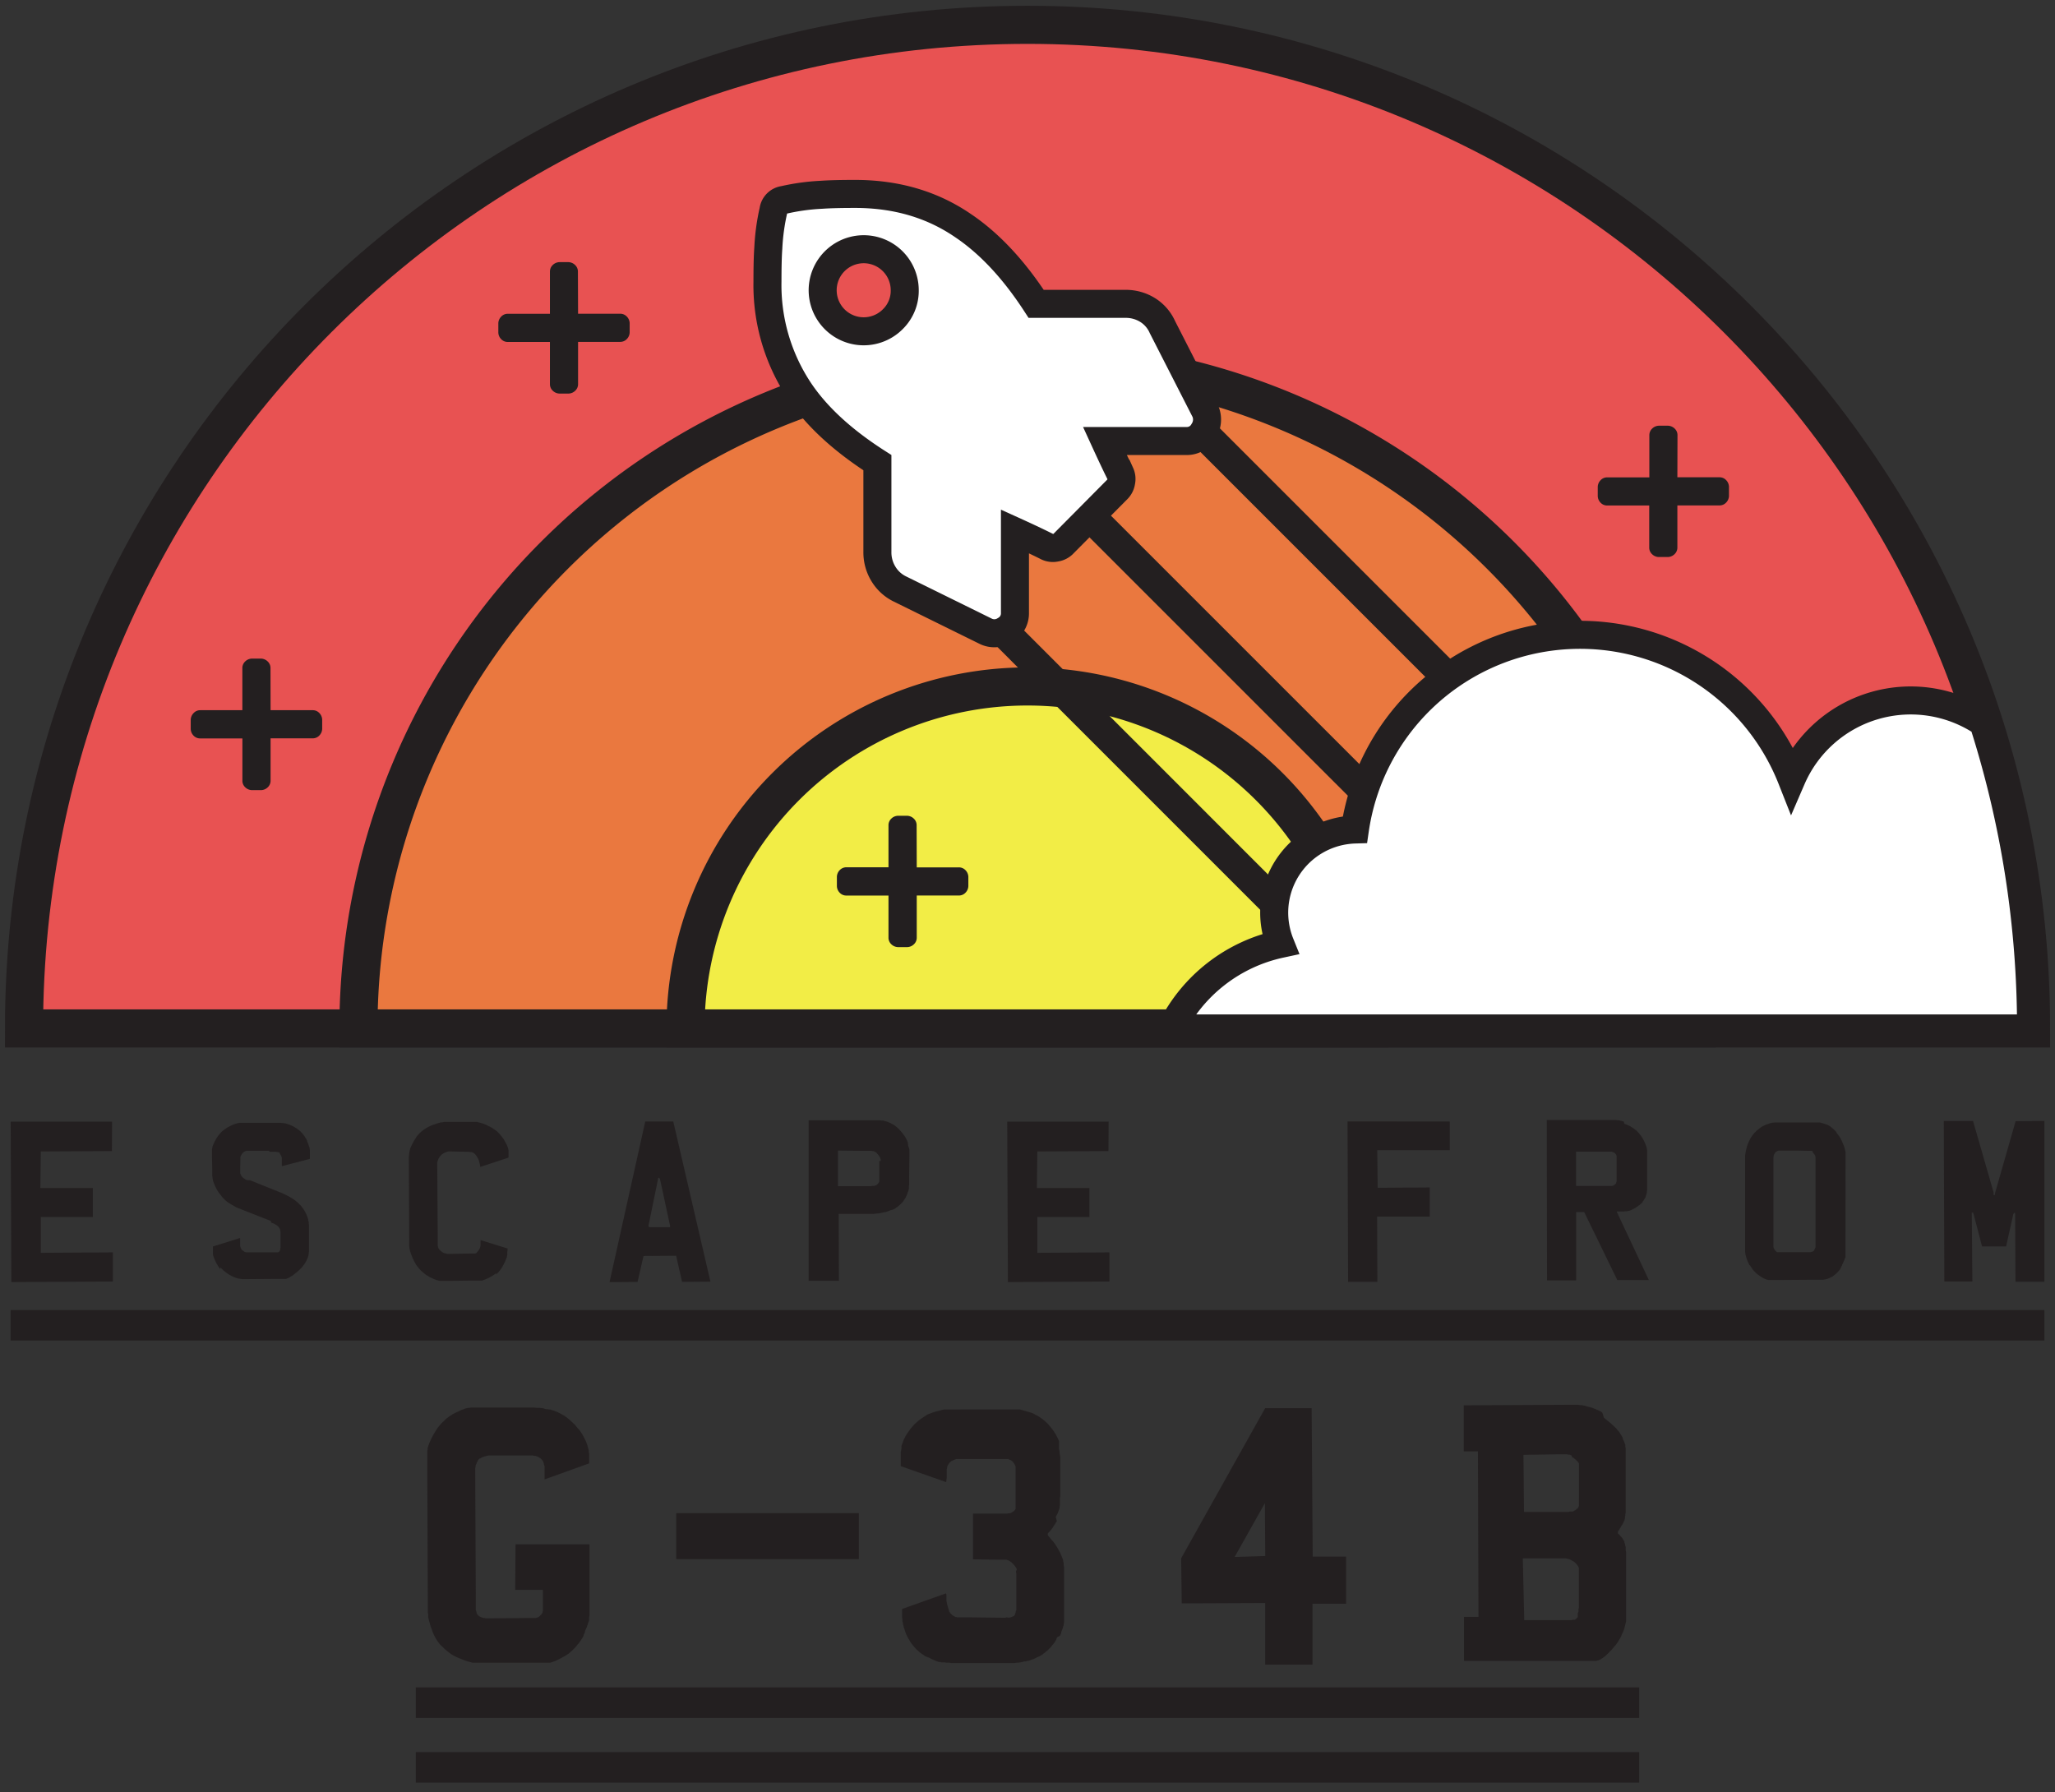 <svg xmlns="http://www.w3.org/2000/svg" width="181.09mm" height="157.93mm" viewBox="0 0 513.33 447.68"><rect x="0" y="0" width="513.33" height="447.68" fill="#333333" stroke="none"/><defs><style>.a{fill:#e85252;}.a,.b,.c,.d,.f{stroke:#231f20;stroke-miterlimit:10;}.a,.b,.c{stroke-width:9.52px;}.b{fill:#ea783f;}.c{fill:#f2ed46;}.d{fill:none;stroke-width:7.62px;}.e{fill:#231f20;}.f{fill:#fff;stroke-width:7px;}</style></defs><title>logo</title><path class="a" d="M507.35,256.89H6C6,118.44,118.21,6.2,256.66,6.2S507.35,118.44,507.35,256.89Z"/><path class="b" d="M423.78,256.89H89.54a167.12,167.12,0,1,1,334.24,0Z"/><path class="c" d="M342.08,256.89H171.24a85.42,85.42,0,0,1,170.84,0Z"/><line class="d" x1="238.87" y1="95.56" x2="400.46" y2="257.14"/><path class="e" d="M144.4,78.37h10.52a2.22,2.22,0,0,1,1.63.68,2.47,2.47,0,0,1,.74,1.68v2.31a2.47,2.47,0,0,1-.74,1.68,2.23,2.23,0,0,1-1.63.68H144.4V95.94a2.23,2.23,0,0,1-.68,1.63,2.48,2.48,0,0,1-1.68.74h-2.31a2.48,2.48,0,0,1-1.68-.74,2.22,2.22,0,0,1-.68-1.63V85.42H126.84a2.22,2.22,0,0,1-1.63-.68,2.47,2.47,0,0,1-.73-1.68V80.74a2.48,2.48,0,0,1,.74-1.68,2.23,2.23,0,0,1,1.63-.68h10.52V67.85a2.24,2.24,0,0,1,.68-1.63,2.49,2.49,0,0,1,1.68-.74H142a2.49,2.49,0,0,1,1.68.74,2.22,2.22,0,0,1,.68,1.63Z"/><line class="d" x1="224.47" y1="131.54" x2="349.81" y2="256.89"/><line class="d" x1="278.45" y1="86.11" x2="449.17" y2="256.83"/><path class="e" d="M67.59,177.4H78.11a2.22,2.22,0,0,1,1.63.68,2.47,2.47,0,0,1,.74,1.68v2.31a2.47,2.47,0,0,1-.74,1.68,2.23,2.23,0,0,1-1.63.68H67.59V195a2.23,2.23,0,0,1-.68,1.63,2.48,2.48,0,0,1-1.68.74H62.91a2.48,2.48,0,0,1-1.68-.74,2.22,2.22,0,0,1-.68-1.63V184.45H50a2.22,2.22,0,0,1-1.63-.68,2.47,2.47,0,0,1-.73-1.68v-2.31a2.48,2.48,0,0,1,.74-1.68A2.23,2.23,0,0,1,50,177.4H60.54V166.88a2.24,2.24,0,0,1,.68-1.63,2.49,2.49,0,0,1,1.68-.74h2.31a2.49,2.49,0,0,1,1.68.74,2.22,2.22,0,0,1,.68,1.63Z"/><path class="e" d="M419,119.22h10.52a2.22,2.22,0,0,1,1.63.68,2.47,2.47,0,0,1,.74,1.68v2.31a2.47,2.47,0,0,1-.74,1.68,2.23,2.23,0,0,1-1.63.68H419v10.52a2.23,2.23,0,0,1-.68,1.63,2.48,2.48,0,0,1-1.68.74h-2.31a2.48,2.48,0,0,1-1.68-.74,2.22,2.22,0,0,1-.68-1.63V126.27H401.47a2.22,2.22,0,0,1-1.63-.68,2.47,2.47,0,0,1-.73-1.68v-2.31a2.48,2.48,0,0,1,.74-1.68,2.23,2.23,0,0,1,1.63-.68H412V108.71a2.24,2.24,0,0,1,.68-1.63,2.49,2.49,0,0,1,1.68-.74h2.31a2.49,2.49,0,0,1,1.68.74,2.22,2.22,0,0,1,.68,1.63Z"/><path class="e" d="M229,216.66h10.52a2.22,2.22,0,0,1,1.63.68,2.47,2.47,0,0,1,.74,1.68v2.31a2.47,2.47,0,0,1-.74,1.68,2.23,2.23,0,0,1-1.63.68H229v10.52a2.23,2.23,0,0,1-.68,1.63,2.48,2.48,0,0,1-1.68.74H224.3a2.48,2.48,0,0,1-1.68-.74,2.22,2.22,0,0,1-.68-1.63V223.7H211.41a2.22,2.22,0,0,1-1.63-.68,2.47,2.47,0,0,1-.73-1.68V219a2.48,2.48,0,0,1,.74-1.68,2.23,2.23,0,0,1,1.63-.68h10.52V206.14a2.24,2.24,0,0,1,.68-1.63,2.49,2.49,0,0,1,1.68-.74h2.31a2.49,2.49,0,0,1,1.68.74,2.22,2.22,0,0,1,.68,1.63Z"/><path class="f" d="M195.8,49.94a53.51,53.51,0,0,1,9.44-1.29q3-.21,8.36-.21,15.44,0,27,7.94,9.87,6.65,18.23,19.52h22.31a10.31,10.31,0,0,1,5.47,1.5,9.58,9.58,0,0,1,3.75,4.29l10.72,21a5.29,5.29,0,0,1-.43,5,4.75,4.75,0,0,1-4.29,2.47H276q2.36,5.15,3.86,8.15a3.19,3.19,0,0,1,.21,2,3.35,3.35,0,0,1-.86,1.82L265.5,135.95a3.35,3.35,0,0,1-1.82.86,3.19,3.19,0,0,1-2-.21q-3.43-1.72-8.15-3.86V153.1a4.75,4.75,0,0,1-2.47,4.29,4.91,4.91,0,0,1-5,.21L224.75,147.1a9.83,9.83,0,0,1-4.08-3.75,10.31,10.31,0,0,1-1.5-5.47V115.57q-13.08-8.36-19.52-18a47.64,47.64,0,0,1-7.94-27.24q0-5.58.21-8.36a53.51,53.51,0,0,1,1.29-9.44A3,3,0,0,1,195.8,49.94ZM226,72.46a10.25,10.25,0,1,0-3,7.29A9.93,9.93,0,0,0,226,72.46Z"/><line class="d" x1="2.65" y1="331.04" x2="510.68" y2="331.04"/><path class="e" d="M136.36,352l.41,0,.37.09.37,0,.37.14.32.09.37.14.37.14.37.14.32.18.37.18.32.18.32.18.32.18.32.23.27.18.28.23.55.46.27.27.28.23.28.28.27.23.5.6.23.28.23.27.27.28.23.32.18.28.23.32.18.32.18.32.18.32.14.32.18.32.14.32.14.32.09.32.14.32.09.37.09.32.09.32.09.32,0,.37.09.37,0,.37,0,.37,0,.37,0,.18v.37l0,.14v.69l-11.14,4v-.32l0-.32,0-.32,0-.32v-.55l0-.28V367l0-.23,0-.27,0-.14v-.09l-.09-.27-.09-.23v-.09l0,0,0-.14-.09-.23-.09-.14,0-.14-.18-.23-.09-.09-.09-.14-.18-.18-.23-.18-.14-.09-.14-.09-.27-.14-.28-.14-.14,0-.18-.09-.14,0-.18,0-.32-.09h-.18l-.14,0h-.18l-.18,0h-.92l-8.07,0-.37,0h-.41l-.37,0-.32,0-.37.09-.32.09-.32.09-.32.09-.28.14-.23.14-.14.09-.14,0-.09.09-.09.09-.14.09-.09.14-.09.09,0,.14-.18.27-.09.14,0,.14-.14.28-.14.32,0,.14,0,.18-.09.32,0,.28,0,.18v.28l0,.14v.55l.14,30.2v.55l0,.55v.23l0,.23v.5l0,.23v.23l0,.23v.18l0,.18,0,.23v.18l0,.18,0,.14.09.18.09.32,0,.14.09.14,0,.09.09.14.09.14.09.09.09.09.09.09.14.09.09.09.09,0,.14.09.23.09.23.09.28.09.28,0,.27.09.28,0h.28l.28,0h.09l10.13-.09h0l.14,0h.23l.14,0H133l.18,0h.23l.09,0h.14l.09,0,.14,0,.23-.09.14,0,.09-.09.09,0,.14-.09.09-.09.14-.09.09-.09.09-.14.14-.09.14-.14.09-.14.09-.14.09-.14v0h0l0-.09v-.09h0v0l.09-.18v0l0-.09,0-.18,0-.14,0-.09v-.09l0-.18,0-.18v-1.7l0-.87v-1.83l-6.92,0,.09-11.36h18.47v4.72l0,.64v6.74l0,.23v1.19l0,.78,0,.78,0,.83,0,.82v.18l0,.23,0,.37V403l0,.23,0,.37-.09.41,0,.14v.14l0,0v.09l0,.09,0,.18-.09.37-.14.32-.09.37-.14.32-.09.32-.14.32-.14.32-.14.27-.09.32,0,.09,0,.09,0,0v0l-.14.28-.14.28,0,.14-.09.14,0,.14-.09.14-.18.28-.14.23-.18.28-.18.23-.18.28-.18.28-.23.23-.23.28-.23.28-.23.28-.28.27-.27.28-.23.23-.28.23-.23.23-.28.23-.28.18-.23.18-.28.14-.23.18-.28.14-.28.14-.27.18-.32.14-.32.18-.32.14-.32.18-.32.14-.32.09-.32.14-.32.09-.27.09-.32,0-.28,0-.28,0h-.69l-.23,0h-1.65l-.18,0H128.8l-.64,0h-5.64l-.41,0h-2.57l-.37,0-.37,0-.37,0-.37,0-.32-.09-.32-.09-.69-.18-.69-.23-.37-.14-.32-.14-.37-.14-.32-.14-.37-.14-.32-.14-.32-.18-.32-.14-.28-.18-.32-.18-.28-.23-.27-.18-.28-.23-.23-.18-.27-.23-.28-.23-.46-.46-.5-.46-.23-.23-.23-.28-.18-.28-.23-.27-.18-.28-.18-.28-.18-.32-.14-.28-.18-.32-.14-.32-.14-.32-.14-.32-.09-.32-.14-.32-.09-.32-.14-.32-.18-.69-.09-.32-.09-.28-.14-.64-.09-.28,0-.28,0-.32,0-.27-.09-.28v-.28l0-.28,0-.23v-.5l-.14-35.1v-.37l0-.32v-.32l0-.32v-.28l0-.27v-.28l0-.28v-.23l0-.23v-.23l0-.23v-.18l0-.18,0-.18v-.18l.09-.32,0-.32.09-.32.09-.32.14-.32.09-.32.28-.64.32-.69.32-.6.37-.64.37-.6.23-.32.18-.32.23-.27.23-.28.28-.32.23-.28.28-.28.28-.23.28-.28.27-.28.28-.23.32-.23.28-.23.32-.18.32-.23.32-.18.64-.32.69-.32.64-.32.69-.23.32-.14.37-.09.37-.09.37,0,.37-.09.37,0H119l1.51,0h.78l.78,0h.09l11.13,0,.78.09h.41l.41,0,.73.09Z"/><path class="e" d="M252.14,404.09l.14-.09.09,0,.09,0,.14-.09.18,0,.14-.14.09,0,.09,0,.14-.09.14-.14.14-.14,0,0,0-.09,0-.09,0,0,.09-.09,0-.14.09-.18,0-.18.09-.23.09-.28v-.14l0-.18v-.14l0-.23v-.18l0-.23v-.82l0-.32v-.32l0-6,0-.28,0-.23-.09-.28,0-.23L254,392l-.09-.18-.09-.23-.14-.18-.14-.18-.14-.18-.14-.18-.14-.18-.18-.14-.14-.18-.18-.14-.18-.14-.18-.09-.18-.14-.18-.09-.23-.09-.23-.09-.23,0-.28,0-.23,0-.5,0-.46,0h-1l-5.68-.09,0-11.41h7l.27,0h.28l.28,0h.28l.09,0h.14l.23,0,.23-.09.23,0,.09,0,.09,0,.23-.09.18-.09.18-.09.14-.14h0v0h0l.09,0,.18-.14.14-.14.14-.18v0l0,0,0,0,.14-.18v0l0,0,0,0,0-.18,0-.14v-.18l0-.14,0-.64,0-.64v-7.61l0-.14,0-.28v-.23l0-.23,0-.23-.09-.18-.09-.23-.14-.23-.09-.18-.18-.18,0-.09-.09,0,0-.09-.09-.09-.14-.09-.18-.14-.18-.09-.18-.09-.23-.09-.18-.09-.18,0-.14,0-.18,0h-.14l-.09,0h-9.81l-.32,0h-1.15l-.09,0-.46,0-.41,0-.23.09-.23.09-.41.18-.18.09-.09,0-.09.09-.18.14-.14.14-.18.18-.14.18-.09.18-.14.23-.09.18-.09.28,0,.23-.09.23,0,.23,0,.28,0,.28v.27l0,.55,0,.55-.14,1.1L225,366.23l0-.18v-.23l0-.18v-.23l0-.18,0-.18v-.41l0-.41,0-.41,0-.37,0-.41,0-.23v-.18l.09-.18,0-.18.09-.37,0-.14,0-.18,0-.18,0-.18.09-.28.09-.27.09-.23.09-.23.09-.28.09-.23.23-.46.23-.46.23-.41.28-.41.27-.37.28-.41.28-.37.32-.37.32-.37.32-.37.37-.32.37-.32.18-.18.18-.14.41-.28.37-.27.41-.28.46-.28.41-.28.46-.18.46-.18.46-.18.92-.28,1-.23.46-.14.5-.09.5,0,.5,0,.5,0,.5,0,.5,0,.46,0H240l.18,0h3.39l.32,0h6.46l.32,0h1.15l.27,0h.73l.23,0h.55l.18,0h.46l.14,0h.32l0,0h.09l1,.28.5.14.46.14.5.14.41.14.23.09.23.09.41.23.41.23.37.18.37.23.37.28.37.23.32.28.32.28.37.32.32.32.32.37.32.37.32.41.28.37.27.37.23.41.28.37.18.41.23.41.18.41.18.41,0,.14v0l0,0,0,.09v0l0,0,0,.23v0l0,0,0,.09v.14l0,0,0,.14,0,.18,0,.18,0,0v.18l0,0v.14l0,0v.18l0,0v0l0,.18,0,.18.14.46v.23l0,.23.09.5.09.5,0,.5,0,.5,0,.55,0,1.05,0,1.05v3.67l0,.46v.46l0,.5,0,.46,0,.28v.23l-.09.5,0,.09v.09l0,.23,0,.23v.14l0,0v.09l0,.23v.09l0,.09,0,.18v.18h0v0l0,.23-.09.23,0,.14,0,.09,0,.23-.18.46-.14.41-.18.46-.23.41-.09.23-.14.18L264,380l-.28.37-.23.41-.28.41-.27.46-.18.18-.14.23-.14.14-.14.18-.14.18-.14.14-.14.14-.09.14-.09,0,0,.09h0v0l0,0,0,.09,0,.09v.18l0,0,0,.09h0l0,0,.09.09.5.6.23.28.23.28.28.27.23.32.27.37.23.37.27.41.23.41.23.41.23.41.18.41.18.41.18.46.18.46.09.23,0,.23.14.5,0,.23,0,.28.09.5v.09l0,0v.87l0,.28v9.26l0,.09v.37l0,.18v.23l0,.18v.14l0,.18v.14l0,.09v.28l0,.14,0,.18,0,.14v.18l0,.09V405l0,.14,0,.14,0,.14-.09.18,0,.18,0,.18-.18.41,0,.18-.09.23-.18.46-.09.23-.09.23,0,.14,0,.09-.09.23-.23.46L264,409l0,.09,0,.09-.14.23,0,.09,0,.09-.14.18-.23.41-.28.37-.14.18-.18.18-.28.37-.32.37-.32.28-.14.18-.14.14-.32.23-.09.09h0l0,0-.14.14-.37.28-.18.09-.14.18-.18.09-.18.14-.18.09-.23.14L259,414l-.41.23-.23.09-.14.09-.09,0-.23.09-.23.09-.5.18-.23.09-.23,0-.46.14h-.14l0,0h0l-.23,0-.5.14-.46.09-.5.09-.46,0-.5.09-.46,0h-1.37l-.18,0h-5.77l-.41,0h-1.6l-.37,0H239l-.37,0h-.82l-.09,0h-.18l-.41-.09-.41,0-.41,0-.37-.09-.18,0-.18,0-.23,0-.23,0-.18-.09-.23,0-.23,0-.23-.09-.5-.18-.41-.18-.41-.18-.37-.18-.18-.09-.18-.09-.18-.14-.09,0-.14,0-.18-.14-.09,0-.09,0-.23-.14-.23-.09-.18-.18-.23-.14-.18-.14-.23-.14-.37-.28-.37-.32-.18-.18-.18-.14-.32-.32-.32-.37-.28-.32-.32-.41-.28-.37-.23-.37-.23-.41-.14-.18-.09-.23-.23-.41-.23-.46-.18-.46-.14-.41-.14-.46-.18-.5-.09-.46-.09-.23,0-.23-.14-.5,0-.5-.09-.46,0-.55,0-.5,0-.55,0-.55L236.33,398l.09.46v.23l0,.23,0,.41,0,.5.09.46.09.5.14.46.14.5.09.28.09.23,0,.09,0,.14.14.18.14.23.18.18.14.14.09.09.09.09.18.14.23.14.18.09.23.14.23,0,.23.09.23,0,.23,0h.09l0,0h.37l.92,0h1.42l7.93.09.37,0,.37,0,.37-.09Z"/><path class="e" d="M316,351.75l11.64,0,.27,37.07h8.34V400.6h-8.39v15.21l-11.82,0V400.42l-20.85.09-.14-11.27L316,351.8Zm-7.56,37.16,7.61-.23-.09-13.2-7.52,13.38Z"/><path class="e" d="M400.66,354.14l.37.32.32.23.55.46.6.5.28.28.32.27.14.14.14.14.32.28.23.32.14.14.14.18.14.14.14.18.23.37.09.18.14.18.23.37.18.37,0,.09,0,.09.09.23.09.18.09.18.14.37.14.37.09.18,0,.18,0,.09v.09l0,.18.09.37,0,.14,0,.18v.18l0,.18,0,.14v.14l0,.18v.37l0,0v.78l0,10.68v.55l0,.41v.41l0,.41v.23l0,.23,0,.18v.23l0,.18v.23l-.09.41,0,.23v.18l-.09.23V379l0,.09,0,.09v.14l-.09.18,0,.09v0l0,.09-.09.18-.18.37-.18.37-.09.18-.09.14-.14.18-.09.18-.09.14-.09.18-.14.14,0,.09v0l0,0,0,0,0,.09-.14.14-.18.27-.09.09-.09.14,0,.09h0V383l0,0v0h0l0,0,0,0,0,.09.09,0,0,0,.09.09.09.09.09.09.18.18.09.14.14.14.09.09.14.18.14.14.09.18.09.18.14.18.09.18.09.18,0,.23.09.23.09.18,0,.23.14.46,0,.18,0,.23v.09l0,.09,0,.23.09.41,0,.41,0,.41,0,.41v.41l0,.37,0,.41,0,.37v7.06l0,.41v2.38l0,.28v2.43l0,.18v.92l0,0v.09l0,.09v.14l0,.09v.18l0,.14v.18l-.09.32-.09.37-.09.37-.09.37-.09.37-.14.37-.14.37-.18.37-.18.37-.14.37-.18.37-.18.32-.18.28-.18.32-.18.28-.23.32-.23.32-.28.28-.23.32-.32.37-.27.32-.32.28-.28.32-.28.28-.18.14,0,0,0,0h0l-.28.28,0,0h0l-.09.09-.14.14-.14.09-.18.14,0,0,0,0h0l-.18.14-.14.09-.18.09-.18.14-.18.09-.18.09-.18.09-.23.09-.18,0-.23.09h-.09l-.09,0h-.14l-.09,0h-.14l-.09,0-.23,0H397l-.14,0h-7.24l-.5,0H370.32l-.87,0H365.7l0-11,3.62,0-.14-41.33-3.53,0,0-11.5,26.35-.14.32,0h.69l.37,0,.41,0,.41,0,.46.09.41,0,.46.09.46.09.41.14.41.09.46.14.41.09.41.18.41.14.37.18.37.14.37.18.32.18.32.23Zm-8,9.49-.14-.09-.23-.09-.18-.09-.18,0-.23,0-.18-.09-.23,0H391l-.18,0-.23,0h-1.24l-8.8.14.14,14.25h10.54l.23,0,.23,0h.18l.23-.09.18,0,.23,0,.09,0,.09,0,.09,0h.09l.18-.09.18-.09.18-.14h0l0,0,.09,0,.14-.14.18-.14.14-.09.09-.09.09-.09,0,0,.09-.09,0-.09,0,0,.09-.09,0-.09.09-.18,0-.09,0,0v0l0,0v0l0-.09v-.09l0,0,0-.09v0l0,0v-.14l0-.09v-.23l0-.14,0-.23V373h0v-.14l0-.37v-.78l0-.37v-3.71l0-.23V367l0-.18v-.37l0-.14,0-.28,0-.14v-.09l0-.09,0-.09,0,0v-.09l-.18-.23-.18-.23-.09-.14-.14-.09-.23-.23-.28-.23-.28-.23-.18-.09-.28-.23Zm-11.91,41.06,9.44,0h.6l0,0h.5l.14,0h.18l.18,0,.18,0h.14l.18,0,.14,0,.18,0,.32-.09,0,0,.09,0,.18,0,0,0,0,0h0l.09,0,.09,0,.14-.09.14-.14,0,0,.09,0,.09-.14.14-.14,0,0v0h0v0l.14-.14V403h0l0-.09.09-.14.09-.18,0-.09,0-.09,0-.23,0-.14,0-.18.09-.18,0-.18v-.23l0-.18,0-.18v-.23l0-.18v-.46l0-.18v-.5l0-.23v-5.91l0-.09v-.23l0,0v-.14l0-.09v-.14l0-.09v0l0-.14,0,0v-.09l0-.14,0-.14,0-.14,0-.14-.14-.32-.09-.14-.09-.14-.09-.14-.09-.09-.23-.28-.23-.23-.28-.23-.32-.18-.18-.09-.14-.09-.18-.09-.18-.09-.18-.09-.18,0-.18-.09-.18,0-.23-.09-.18,0-.23,0-.23,0h-.23l-.18,0h-.23l-.23,0-9.3,0Z"/><rect class="e" x="168.91" y="377.97" width="45.63" height="11.49"/><path class="e" d="M27.95,287.53l-17.76.09-.11,9.14H23.19V304l-13,0v8.94l18-.11v7.28l-25.36.14-.17-40.08H28Z"/><path class="e" d="M67.27,287.45l-3.81,0-.26,0h-1l-.09,0-.17,0-.17,0-.12,0h-.06l-.17.06-.14.06-.09,0-.06.06-.14.06-.12.09-.09.09-.11.11-.09.09-.09.11-.14.2-.12.2-.09.2-.09.2v.09l0,.09,0,.11v.2l0,.11v0L60,291.6v.69l0,.2,0,.2,0,.17,0,.2.06.17.06.14.06.14.06.14.09.12.09.11.09.11.09.11.11.09,0,0,.06.06.12.06.09.09.06,0,0,0h0l.09.06.09.09h.06l0,.06.11.06.17.09,0,0h0l0,0,.09,0,.09,0,.09,0,.09.06h.09l.06,0h.06l0,0h0l0,0h.06l.06,0h.06l.06,0h0v0h.11l0,0h0l7.45,3,.29.09.29.14.14.06.14.06.14.09.17.06.32.17.14.06.17.09.17.09.17.09.17.09.17.11.17.09.17.09.34.23.34.2.14.11.17.12.29.26.17.11.14.12.29.29.26.29.14.11.14.14.23.32.11.14.12.14.11.17.11.17.09.14.11.17.2.34.09.17.09.2.09.17.06.17.09.2.06.17.14.4.06.17.06.2,0,.2.06.23.06.17,0,.23,0,.2.06.23,0,.2v.23l0,.2,0,.23v4.9l0,.2v.23l0,.2,0,.2,0,.2-.06.23,0,.2,0,0v.06l0,.09-.06.2,0,.2-.09.2-.06.2-.06.17-.09.2-.09.17-.06.17,0,.06,0,0-.06.09-.09.17-.09.17-.06.09-.06.09-.09.17-.06.06-.06.09-.06.09-.06.09-.06.06-.06.09-.11.14-.11.17-.26.29-.14.14-.14.14-.11.11-.09.09-.06.06-.32.29-.29.26-.17.14,0,0-.06,0-.06.06-.34.29-.09.06-.09.06-.14.14-.17.11-.17.11-.17.09-.17.11-.14.09-.17.09-.14.09-.14.06-.17.06-.14.06-.14.06-.14,0-.12,0-.14,0-.14,0h-.11l-.26,0h-.23l-.23,0h-.2l-.09,0h-.37l-.06,0H69.5l-8,.06h-.06l-.26,0-.23,0-.23,0-.23,0-.23-.06-.23,0-.2-.06-.23,0-.2-.06-.2-.06-.2-.06-.2-.06-.2-.09-.2-.06-.17-.09-.17-.09-.2-.09-.17-.09-.17-.09-.17-.09-.17-.11-.17-.09-.14-.12-.17-.09-.29-.23-.14-.11-.14-.11-.14-.11-.14-.12-.11-.11-.14-.14-.12-.11-.14-.14-.11-.14-.11-.14L55,317l-.11-.14-.23-.32-.11-.17-.09-.14-.2-.34-.09-.17-.12-.17-.17-.37-.09-.17-.06-.2-.09-.17-.09-.17-.06-.17-.06-.17-.06-.17-.06-.14-.06-.17,0-.14-.06-.14,0-.14,0-.14,0-.14,0-.14v-.11l0-.26,0-.2,0-.11v-.26l0-.17v-.34l6.79-2.12v.86l0,.26v.23l0,.26,0,.12,0,.09,0,.2.06.2.06.17.06.14.09.17.06.12.09.11.09.11.06,0,.06.06.09.09.11.06.09.09.11.06.09.06.11.06.11,0,.11.06.09,0,.11,0,.11,0,.12,0,.23,0h.26l6.39,0,.14,0,.11,0,.11,0,.09,0,.09,0,.09,0,.06,0h.06l.11-.09,0,0,.06-.06.06,0v0h0l0,0,.11-.09.06-.09,0-.06,0,0,0,0,0-.06.06-.09.06-.09v0h0l0-.06,0-.09,0-.06,0,0,0-.09v0l0,0v-.06l.06-.11,0-.09v-.11l0-.09,0-.12,0-.11v-.83l0-.09v-1.43l0-.06v-.95l0-.17-.06-.2,0-.11,0-.09-.06-.12,0-.09-.11-.2-.06-.11-.06-.09-.06-.11-.09-.11-.12-.09-.09-.11-.11-.09-.14-.09-.14-.11-.14-.06-.17-.11-.17-.09-.17-.09-.2-.06-.23-.09-.2-.09L67.7,305l-.23-.09-8.37-3.29-.26-.14-.23-.14-.14-.09-.11-.06-.14-.09-.11-.06L58,301l-.14-.09-.26-.14-.11-.09-.14-.09-.26-.14-.14-.11-.14-.09-.11-.09-.14-.12-.14-.11-.11-.11-.14-.12-.14-.14-.11-.11-.14-.14-.12-.14-.14-.14-.14-.17-.11-.17-.14-.17-.12-.17-.29-.34-.23-.37-.23-.34-.2-.34-.17-.37-.17-.34-.14-.34-.14-.37-.06-.17-.06-.17L53.2,295l0-.2-.06-.17,0-.2-.06-.17V294l-.06-.2v-.2l0-.2v-.2l0-.23v-.69l-.06-3.09v-.09l0,0v-.17l0-.06v-.26l0-.09v-.2l0-.11V288l0-.14v-.29l0-.11,0-.17,0-.14,0-.14.06-.17,0-.17.06-.14,0-.17.06-.17.09-.17.06-.17.09-.17.09-.17.06-.17.09-.2.2-.34.09-.2.11-.17.09-.17.11-.14.11-.17.11-.17.12-.14.11-.14.11-.14.12-.14.26-.29.26-.26.12-.11.14-.11.29-.23.29-.23.17-.09.14-.11.17-.12.14-.09.34-.17.34-.17.34-.17.2-.09.17-.06.2-.09.2-.06.17-.06.23-.06.2-.06.2-.06.2,0,.23-.06.23,0,.23,0,.23,0,.23,0,.23,0,.26,0,7.31,0H69l.23,0h.23l.23,0,.2,0h.23l.23.06.23,0,.2,0,.2.06.23,0,.2.06.2.06.23.06.2.09.2.06.37.14.2.09.2.09.17.09.17.09.17.09.17.11.32.2.17.09.14.11.14.12.17.11.12.11.14.11.14.12.11.11.11.14.14.14.12.11.11.14.11.14.11.14.09.14.11.14.11.14.09.17.09.17.12.14.09.17.09.17.09.17,0,.09,0,.09.14.32.14.34.11.32.11.34.06.14.06.17,0,.14,0,.17.06.17v.06l0,.09,0,.14,0,.17v.06l0,.09,0,.14V288l0,.14v.14l0,.14v1.06l-7,1.81,0-.26v-.92l0-.2,0-.2,0-.17,0-.2,0-.17-.06-.17-.06-.17-.06-.14-.09-.14-.06-.14-.09-.14-.06-.06,0-.06-.11-.11L69.9,288l-.11-.09-.14-.09-.09,0-.09,0-.09-.06-.06,0-.11,0-.06,0-.2-.06-.2,0-.23,0h-.11l-.09,0H67.27Z"/><path class="e" d="M119.34,280.31l.26.06.26.06.29.09.26.06.26.09.26.09.23.11.26.09.23.12.26.14.23.11.26.11.23.14.23.12.2.14.23.14.23.14.2.17.23.14.2.17.17.17.17.17.17.17.17.17.29.37.14.17.17.2.14.2.14.2.14.2.14.23.11.23.14.23.11.23.14.23.12.23.09.26.11.23.09.26,0,.11.06.14,0,.09.06.14,0,.11,0,.06v.06l0,0v.06l0,.11,0,.06v.06l0,.09,0,.11,0,.09,0,.09,0,.09v.09l0,.09v.09l0,.09,0,.12,0,.14V289l0,.06v.11h0l-7.08,2.32,0-.29-.06-.26-.06-.26-.06-.26-.06-.26-.06-.23-.11-.26-.09-.23-.12-.2-.06-.11-.06-.09-.06-.12-.06-.09-.06-.09-.06-.09-.14-.17-.06-.09-.06-.06-.09-.09-.06-.06-.14-.11-.09-.06-.09-.06-.09-.06-.09,0-.11-.06-.09,0-.11-.06-.11,0-.11,0-.14,0-.11-.06h-.14l-.14,0-.14,0-.14,0H117l-4.18-.09,0,0h-.29l-.29,0-.11,0-.14,0-.26.06-.23.09-.26.09-.23.12-.12.06-.11.06-.11.06-.11.09-.12.06-.09.09-.09.09-.09.09-.11.09-.06.09-.09.09-.06.09-.14.2-.06.11-.06.11-.06.12-.06.11-.09.23-.06.23-.09.26,0,.26,0,.26,0,.26v.57l0,0,.11,16.68,0,.29v.29l0,.57v1.15l0,.14v.14l0,.14v.14l.06.11,0,.11,0,.14.06.12.06.11.06.11.09.09.06.11.09.11.09.09.09.09.11.09.09.09.11.06.23.17.2.11.12.06.14.06.11,0,.11.06.12,0,.14.06.26.06.14,0h.14l5.3-.09.17,0h.11l.14,0,.14,0,.06,0h.06l.14,0,.11,0,.06,0h.06l.06,0h0l.06,0h0l0,0,.09,0,.06,0,0,0,.09,0,.09-.06.09,0,.06-.06.14-.12,0-.06,0,0,.09-.06.06-.09.06-.06.06-.09,0,0,.06-.06.06-.09.06-.09.06-.09.06-.09.06-.11.06-.11.06-.09.06-.11,0-.11.06-.12,0-.06v0l0,0,0-.14.06-.11,0-.12,0,0v0l0-.09,0-.11v-.06l0,0v-.06l0-.11,0-.14,0-.12v-.09l0-.06,0-.14,0-.14v-.14l6.79,2.12-.06.29v.09l0,0v.17l-.06.29,0,.11,0,.14,0,.06,0,.09,0,.14,0,.11,0,.14-.09.26,0,.06,0,.06,0,.14-.12.23-.09.26-.11.23-.09.26-.11.23-.11.23-.12.23-.11.23-.06.09-.06.12-.11.23-.14.2-.11.2-.14.2-.09.09-.06.11-.14.2-.09.09-.06.09-.14.17-.17.2-.09.06-.09.11-.09.06-.09.09,0,.06-.06,0-.09.09L124,318l-.11.06,0,0-.06.06-.2.14-.2.14-.2.14-.23.14-.2.14-.23.11,0,0h0l0,0-.11.06-.2.11-.2.11-.43.2-.23.09-.2.09-.2.06-.2.09-.4.14h-.06l-.06,0h-.09l-.06,0h-.09l-.09,0h-.09l-.09,0h-.26l-.06,0h-.32l-.06,0h-.26l-.14,0h-.4l-.09,0h-.89l-5.21.06h-.89l-.09,0h-.17l-.11,0h-.09l-.11,0-.11,0-.12,0h-.09l-.14,0-.12,0-.11,0h0l0,0h-.09l-.11,0-.26-.09-.26-.06-.29-.09-.23-.11-.26-.09-.26-.12-.26-.11-.23-.11-.26-.11-.23-.14-.23-.14-.23-.14-.23-.14-.2-.14-.2-.14-.2-.17-.2-.17-.2-.17-.2-.17-.17-.17-.2-.2-.17-.2-.2-.2-.14-.23-.2-.2-.14-.23-.17-.23-.14-.26-.14-.23-.14-.26-.14-.26-.11-.26-.14-.26-.09-.26-.11-.26-.09-.26-.11-.26-.09-.23-.06-.23-.09-.26-.06-.23-.06-.23-.06-.26,0-.26-.06-.23,0-.26,0-.26v-.29l0-.09v-.32l-.09-20.74v-.06l0-.26,0-.23.06-.23,0-.2,0-.23.06-.2,0-.2.06-.17,0-.17.06-.2.06-.17,0-.14.06-.14.06-.14.06-.14.06-.11.23-.49.26-.49.26-.49.29-.46.17-.23L104,284l.17-.23.17-.2.2-.2.17-.23.23-.2.2-.17.23-.2.23-.2.2-.14.23-.17.23-.14.2-.14.23-.11.2-.12.46-.23.43-.2.46-.17.46-.14.23-.09.23-.09.23-.06.26-.06.26-.09.23-.06.29,0,.26-.06.29-.06.26,0,.29,0,.29,0h6.16l.14,0h.32l.14,0h.37l.12,0h.09l.09,0h.09Z"/><path class="e" d="M161.18,280.14h7l9.28,40-7.08.06-1.49-6.53-8.14.06-1.49,6.48-7,.06Zm3.5,14-.11,0-.06.06-.06,0-.06.06,0,0,0,.06,0,.06v.06L162,306.1v.09l0,.06v.09l0,0,0,0,0,0v.06l.06,0,.06.09,0,0,.06,0,0,.06,0,0h.06l.06,0h4.41l.11,0h.09l.11,0h.06l.06,0h.06l.06,0,0,0,.06,0,0,0,.06-.06,0,0,0-.06,0-.06,0,0v0l0,0v-.2l-1.26-5.84-1.26-5.82-.09-.12-.06-.09-.09-.06-.09-.06-.09,0h-.14Z"/><path class="e" d="M227.1,286.93l.06.26,0,.26v.12l0,.11v.11l0,.12V288l0,.06v.23l0,0v.17l0,.09v.17l0,.06V289l0,0v.2l-.06,5v.2l0,.14V295l0,.11v.4l0,.23,0,.23-.06.23,0,.26v.11l0,.11,0,.12,0,.11-.06.2v0l0,.06,0,.09-.06.17-.06.17-.09.17-.09.2,0,.09,0,.11-.11.2-.09.17,0,.09-.06.11-.11.17,0,.09-.06.11-.11.17-.11.17-.06.09-.06.09-.11.17-.11.17-.11.17-.14.14-.11.14-.09.09-.09.09-.09.09-.09.09-.17.17-.2.14-.17.17-.17.14-.2.14-.17.11-.09.06-.09.09-.2.11-.09.06,0,0h0v0l-.06,0-.09.06-.11.06-.09.06-.12.06-.09,0-.06,0-.06,0-.12.06-.11,0-.23.11-.23.09-.23.09-.11.06h-.09v0h0l-.23.09-.26.09-.11,0-.12,0-.26.06-.29.06-.26.06-.26.06-.54.06-.57.06-.57.06h-.34l-.11,0h-.2l-.12,0h-.06l-7.82,0,.06,16.7H202l0-40.08h16.65l.23,0h.26l.26,0,.23,0,.26,0,.23.06.23,0,.23,0,.23.06.2.06.23.06.2.06.23.06.2.09.2.09.2.09.17.06.2.12.17.09.2.11.17.09.17.11.17.11.17.12.14.14.17.11.14.14.14.14.17.11.14.17.11.14.14.14.14.14.11.14.12.14.14.14.09.14.14.17.09.14,0,0,0,0,.06.09.09.11.12.17.09.14,0,0v0l.06.09.09.14.06.06,0,.09.09.14.06.11.09.14.06.14.06.14.06.14.06.14.06.14,0,.11,0,.09v0l0,0,0,.14.06.14,0,.14,0,.12ZM220,290l0-.11,0-.14,0-.11-.06-.14-.06-.11,0-.14-.06-.11-.06-.11-.14-.23-.06-.11-.09-.12-.09-.11-.09-.11-.2-.2L219,288l-.14-.11-.11-.09-.14-.06-.14-.09-.17-.06-.09-.06-.09,0-.2,0-.17-.06-.2,0-.11,0h-.11l-.23,0-.26,0H216l-6.68-.06,0,8.88,6.9,0h.66l.09,0h.11l.2,0h.17l0,0h.17l.17-.06h.09l.09,0,.09,0h0l0,0h.06l0,0,.09,0,.09,0,.09,0,.14-.09.06,0,.09,0,.06-.06.09,0,.12-.09,0,0,0,0,.06-.06,0,0h0l0,0,.06,0,.09-.11h0l0,0,.06-.06.09-.11.06-.06v0h0v0l.09-.09.06-.11.06-.11.06-.12,0-.06v0l0,0,0-.11v-.06l0-.06V294l0,0V290Z"/><path class="e" d="M276.88,287.53l-17.76.09-.11,9.14h13.12V304l-13,0v8.94l18-.11v7.28l-25.36.14-.17-40.08h25.33Z"/><path class="e" d="M362.14,280.14v7.16l-18.11,0,.11,9.4,13-.09,0,7.28H344l.06,16.3-7.31,0-.14-40.06Z"/><path class="e" d="M405.76,280.71l.23.09.11,0,.11.06.23.09.23.12.2.09.23.11.23.12.2.14.2.11.23.14.17.14.2.14.2.17.2.14.17.17.17.2.17.17.17.17.14.2.17.2.14.17.14.2.14.23.14.2.12.23.14.23.11.2.11.23.09.23.11.23.09.23.09.26.09.23.06.23.09.23,0,.26.06.23,0,.26,0,.23,0,.26v.23l0,.2v.54l0,.12v.66l0,5.21,0,.17v.46l0,.14V296l0,.14v.14l0,.14,0,.14v.06l0,0v.2l0,.11,0,.09v.06l0,0v.11l0,.11,0,.14-.06.12,0,.14,0,.11,0,.11-.06.12,0,.14-.06.11,0,.11-.06.12,0,0,0,.06v0l-.06.09,0,.12-.06.11h0v.06l0,.06-.06.09-.06.11-.09.11-.06.09-.06.11,0,.06-.06,0-.06.12,0,.06,0,0-.09.11-.06.09-.09.09-.06.09,0,0h0l0,.06,0,.06h0v0l-.09.09-.09.09-.06.09-.09.06-.09.09-.17.14-.17.14-.09.09,0,0-.06,0-.06.06,0,0-.12.06-.09.09-.09.09-.23.12-.09.09-.11.06-.11.09-.12.06-.2.11-.23.11-.23.12-.2.09-.23.11-.23.09-.2.06-.11,0-.12,0-.2.09h-.12l-.09,0-.09,0-.12,0-.17,0-.17.06H405l-.06,0-.17,0h-.26l-.11,0h-.57l8.05,17.13H404l-8.28-17h-2l0,17.08h-7.28l-.06-40.06,14.73,0,.37,0h.66l.34,0h.32l.29,0,.32,0,.29,0,.29.06.29,0,.29.06.29.06.26.06.23.06.26.09ZM403,287.79l-.26-.06-.23-.06-.14,0-.12,0-.26,0-.29,0h-8l0,8.57,7.33,0h1.26l.09,0,.09,0h.09l.09,0,.09,0,.09-.06.12,0,0,0h0v0l.09-.06.09-.06.11-.06.14-.14.09-.06.09-.09.06-.06,0,0,.09-.09v-.06h0l0-.06,0-.06,0,0,.06-.11,0-.12.06-.11v-.06l0,0v-.06l0-.06v-.09l0-.06v-.06l0-.14v-.43l0,0h0v-3.32h0v-.46l0-.06v-.26l0-.06v-.17l0-.09,0-.11V289l0-.12,0-.11-.06-.11,0-.09-.06-.11-.06-.09-.06-.09-.06-.06-.09-.09-.06-.06-.09-.09-.09-.06-.11-.06-.09,0-.11-.06Z"/><path class="e" d="M458.78,283l.32.37.11.17.14.2.14.17.11.2.12.17.09.2.11.2.09.2.11.2.09.23.09.23.11.23.09.23.09.26.09.23.09.26.06.26.06.23.06.26.06.26,0,.26,0,.26v.26l0,.26V289l0,.29v.29l0,.26v.6L461,311.09v.52l0,.52,0,.26,0,.11v.14l0,.11v.14l0,.12,0,.11,0,.11v.11l0,.12,0,.11,0,.11,0,0v.09l0,.11h0V314l-.09.2-.09.2-.06.23-.09.2-.12.23-.09.23-.09.23-.12.23-.06.11-.06.12,0,.06,0,.06-.06.11-.06.09-.09.11,0,.06,0,.06-.06.12,0,0-.06.06-.06.09,0,.06,0,.06-.09.09-.06.06,0,.06-.06.09-.06.06,0,0-.09.09,0,.06-.06,0-.09.09,0,.06-.06.06-.09.09-.17.14-.14.17-.2.17-.17.14,0,0-.06.06-.09.06-.17.14-.12.09-.09.06-.09.09-.12.06-.09.06-.06,0-.06,0-.23.14-.11.06-.12.06-.23.11-.26.09-.11.06-.09,0-.06,0-.14.06-.11,0-.12.06-.14,0-.11,0-.11.06-.11,0-.09,0-.11,0h-.09l-.09,0-.09,0h-.09l-.09,0h-.09l-.06,0h-.66l-.17,0H453l-8.37.06h-.74l-.14,0h-.26l-.12,0h-.14l-.14,0H443l-.06,0h-.14l-.06,0h-.09l-.14,0-.14,0-.14,0-.14,0-.14,0-.11,0-.14,0-.14-.06-.11,0-.26-.09-.23-.11-.26-.09-.11-.06-.11-.06-.23-.11-.2-.14-.2-.11-.2-.14-.2-.14-.2-.14-.2-.14-.17-.14-.17-.17-.17-.14-.17-.17-.14-.14-.14-.17-.14-.14-.12-.14-.11-.17-.11-.17-.11-.17-.12-.17-.11-.17-.11-.2L437,316l-.09-.2-.11-.2-.12-.23-.09-.23-.09-.23-.09-.2-.09-.26-.06-.23-.09-.23-.06-.26-.06-.23-.06-.23,0-.23-.06-.2,0-.2,0-.17,0-.17,0-.14,0-.14v-.11l0-.11v-.2l0-23,.06-.4.06-.37.06-.37.09-.34.06-.26.06-.26.06-.26.09-.23.09-.23.09-.26.11-.23.09-.23.12-.23.11-.23.11-.23.12-.2.11-.2.14-.17.11-.2.14-.17.12-.17.14-.17.14-.17.17-.14.17-.17.14-.17.17-.17.2-.14.2-.17.17-.14.2-.17.2-.11.17-.14.23-.12.17-.11.23-.09.2-.12.23-.09.2-.09.26-.09.23-.06.23-.09.26-.09.29-.06.23-.06.26,0,.26-.06.26,0,.26,0,.26,0,.26,0h8.6l.34,0,.17,0h.17l.17,0,.2,0,.2,0,.17,0,.23,0,.2.06.2.06.23.06.23.06.23.09.23.06.11.06.11,0,.23.12.09,0,.11.06.23.11.2.12.09.06.11.06.09.09.09.06.09.09.11.06.17.14.17.17.17.14.17.17.17.17.17.17.14.17ZM453,287.71l-.06-.06-.06,0-.12-.06-.09-.06-.11-.06-.14,0-.12,0-.06,0-.09,0h-.26q-1.58-.06-3.17-.06h-3.37l-.09,0h-.09l-.09,0h-.23l-.09,0-.12,0-.11,0-.11,0-.11,0-.09,0-.11.06-.17.06-.09.06-.06.06-.09,0-.09.06-.06.06-.06.09-.06.09-.06.09-.06.09-.06.11-.11.23-.09.23,0,.12,0,.11-.06.14v.11l0,0v.6l0,.12v2.43l0,.26v16.85l0,.89v.54l0,.26,0,.11,0,.14,0,.12.06.11,0,.11.06.11.06.12.06.11.06.09.06.12.09.09.09.09.09.09.09.09.09.06.11.09,0,0,.06,0,0,0,.06,0,.09,0,0,0h0l.06,0h0l.06,0h.06v0h.8l6.42,0h.57l.11,0,.09,0,.11-.06.11,0,.11-.06.06,0,.06,0,.06-.06.06,0,.06-.06.06,0,0,0,.06-.06,0,0,.06-.06,0-.06.06,0,0-.06.06-.06,0-.06,0-.06.09-.12.06-.11.09-.23.06-.12,0,0v-.06l0-.06,0-.11,0-.06,0-.06,0-.12V311h0v-.14l0-.11v-.14l0-.12v-.72l0-.09V299.48l0-.43v-8.88l0-.29v-.26l0-.29,0-.12v-.14l-.06-.11,0-.11,0-.12-.06-.11-.06-.11-.06-.09-.09-.11-.09-.09-.06-.12-.09-.09-.09-.09-.09-.09-.11-.09Z"/><path class="e" d="M503.49,280.06l7.19-.06v40.17h-7.22l-.09-16.68v-.06l0-.09v-.09l0-.06v-.11l0-.06V303l0,0v0l0,0,0,0,0,0h-.06l-.06,0h0l-.06,0-.06,0-.06,0,0,.06-.06.06-.06.09-.06.12,0,.11-1.78,7.91h-6L493,303.29l-.06-.12,0-.06v-.06l-.06-.09,0-.06,0,0-.06,0,0,0-.06,0h-.06l-.09,0-.06,0,0,0,0,0,0,0,0,0v0l0,0v.09l0,.06v.06l0,.09v.09l0,.11.14,16.7h-7l-.14-40.08,7.31,0,5.13,17.82V298l0,0v.06l0,.06v.06l0,.09,0,.06,0,.06,0,.06.06.06,0,0,.06,0H498l.09,0h.14v0h.06l0,0,0,0,0,0,0,0v0l0-.06v-.06l.06-.09,0-.14,0-.06,0-.06Z"/><line class="d" x1="103.86" y1="425.31" x2="409.47" y2="425.31"/><line class="d" x1="103.86" y1="441.47" x2="409.47" y2="441.47"/><path class="f" d="M507.35,256.89H292.62a39.82,39.82,0,0,1,27.19-21.1,21,21,0,0,1-1.36-5.24,20.78,20.78,0,0,1,18-23.19,20,20,0,0,1,2-.16,56.83,56.83,0,0,1,109.09-12.68,32.41,32.41,0,0,1,47.89-14A250.45,250.45,0,0,1,507.35,256.89Z"/></svg>
